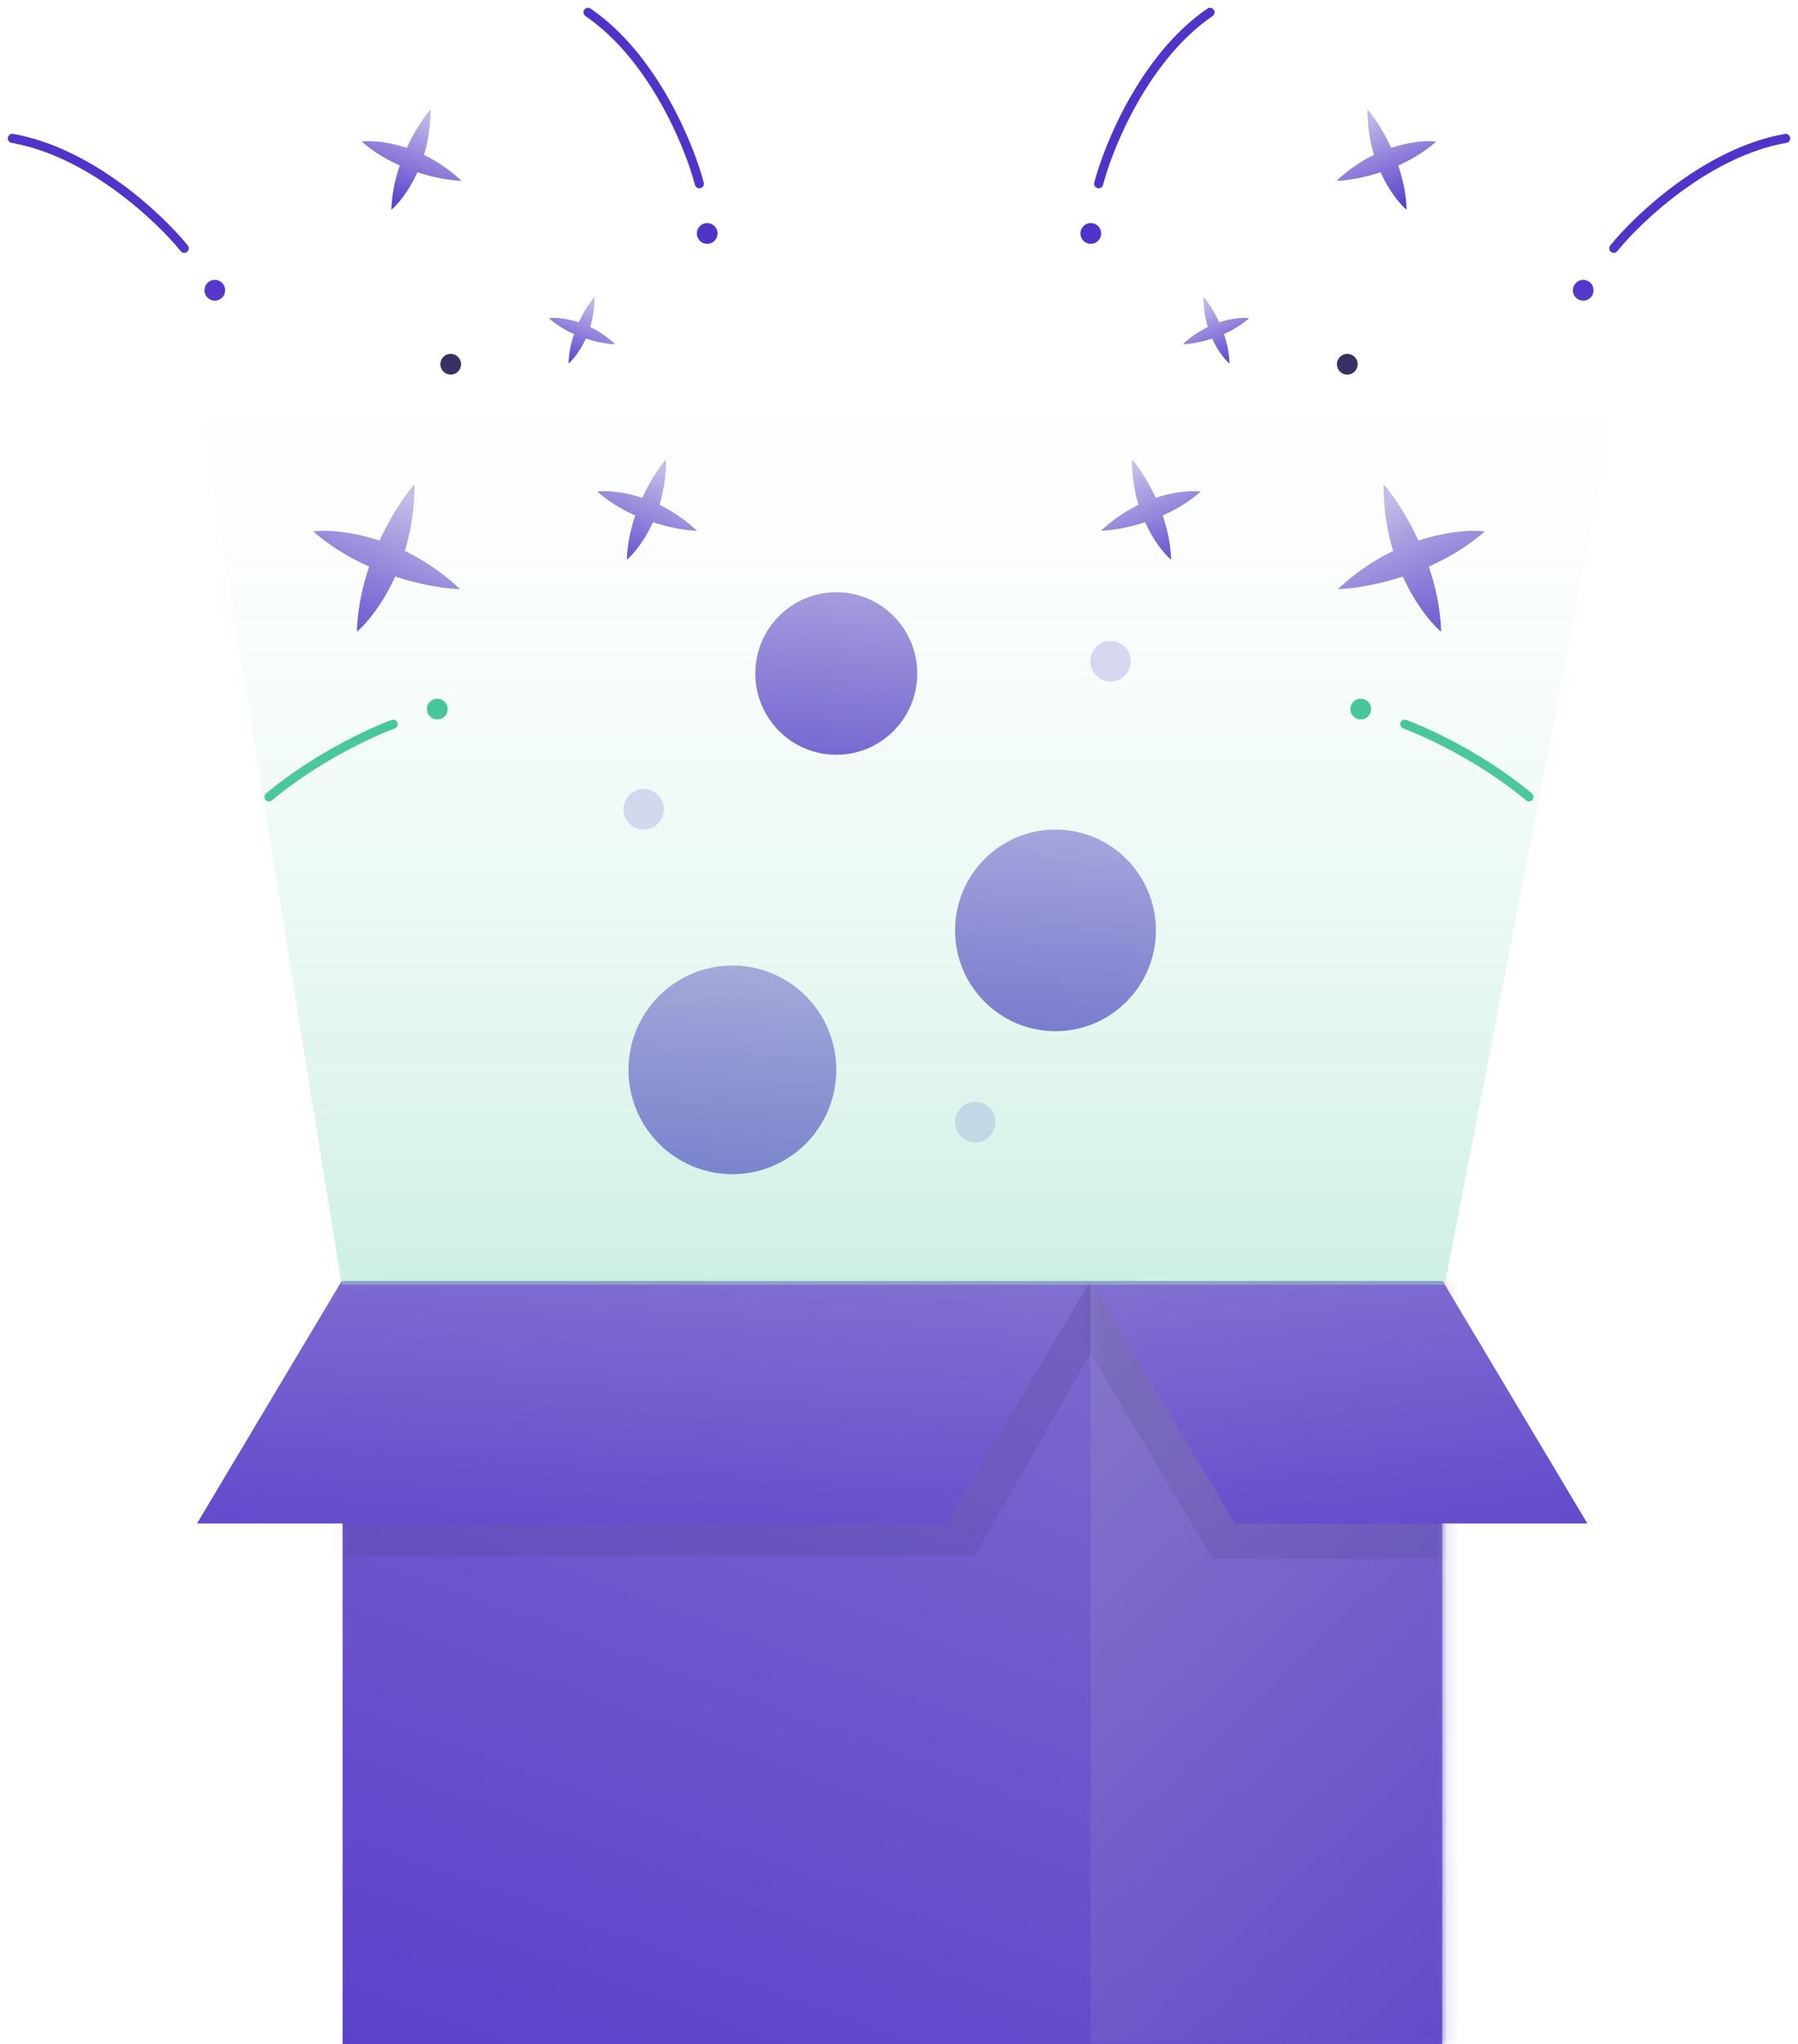 <svg width="146" height="166" fill="none" xmlns="http://www.w3.org/2000/svg"><path fill-rule="evenodd" clip-rule="evenodd" d="M52.156 40.423c.652-1.423 1.417-2.528 1.922-3.11a12.277 12.277 0 0 1-.528 3.678 12.18 12.18 0 0 1 3.048 2.109c-.77-.024-2.096-.21-3.58-.696-.683 1.514-1.548 2.56-2.114 3.046.038-1.274.305-2.495.68-3.596-1.06-.472-2.134-1.104-3.091-1.941.74-.087 2.091-.014 3.663.51z" fill="url(#a)"/><path fill-rule="evenodd" clip-rule="evenodd" d="M46.997 26.172c.434-.947.943-1.682 1.28-2.07a8.169 8.169 0 0 1-.352 2.448c.67.325 1.364.778 2.029 1.404-.512-.015-1.395-.14-2.383-.463-.455 1.008-1.03 1.704-1.407 2.027.025-.848.203-1.66.453-2.393a8.167 8.167 0 0 1-2.058-1.292c.493-.058 1.392-.01 2.438.34z" fill="url(#b)"/><path fill-rule="evenodd" clip-rule="evenodd" d="M33.033 12.007c.653-1.423 1.417-2.528 1.922-3.11a12.273 12.273 0 0 1-.527 3.677 12.178 12.178 0 0 1 3.049 2.11c-.77-.023-2.097-.21-3.581-.696-.684 1.514-1.548 2.56-2.115 3.046.039-1.274.306-2.495.68-3.597-1.059-.471-2.132-1.103-3.09-1.94.74-.087 2.091-.014 3.662.51z" fill="url(#c)"/><path fill-rule="evenodd" clip-rule="evenodd" d="M30.821 43.9c.96-2.093 2.085-3.719 2.829-4.576a18.059 18.059 0 0 1-.777 5.412 17.917 17.917 0 0 1 4.484 3.102c-1.132-.034-3.084-.31-5.266-1.023-1.006 2.227-2.278 3.765-3.111 4.48.056-1.873.449-3.67 1-5.29-1.559-.694-3.139-1.624-4.548-2.855 1.09-.129 3.078-.021 5.39.75z" fill="url(#d)"/><ellipse rx=".842" ry=".844" transform="rotate(21.464 -59.724 111.336) skewX(.155)" fill="#2F235A"/><ellipse rx=".842" ry=".844" transform="rotate(21.464 -21.294 160.976) skewX(.155)" fill="#5133CA"/><ellipse rx=".842" ry=".844" transform="rotate(21.464 -53.457 57.801) skewX(.155)" fill="#5133CA"/><ellipse rx=".842" ry=".844" transform="rotate(21.464 -134.14 122.462) skewX(.155)" fill="#23BB86"/><path d="M56.789 14.92C55.97 11.78 53.016 4.602 47.747 1M14.96 20.163c-2.036-2.52-7.68-7.83-13.96-8.927" stroke="#5133CA" stroke-width=".737" stroke-linecap="round"/><path d="M31.929 58.806c-1.805.66-6.348 2.766-10.083 5.902" stroke="#23BB86" stroke-width=".737" stroke-linecap="round"/><path fill-rule="evenodd" clip-rule="evenodd" d="M93.846 40.423c-.653-1.423-1.418-2.528-1.923-3.11-.01 1.374.201 2.606.528 3.678a12.177 12.177 0 0 0-3.048 2.109c.77-.024 2.096-.21 3.58-.696.683 1.514 1.548 2.56 2.114 3.046-.038-1.274-.305-2.495-.68-3.596 1.06-.472 2.134-1.104 3.091-1.941-.74-.087-2.091-.014-3.662.51z" fill="url(#e)"/><path fill-rule="evenodd" clip-rule="evenodd" d="M99.005 26.172c-.435-.947-.944-1.682-1.28-2.07a8.169 8.169 0 0 0 .351 2.448 8.107 8.107 0 0 0-2.028 1.404c.511-.015 1.395-.14 2.382-.463.455 1.008 1.03 1.704 1.408 2.027a8.231 8.231 0 0 0-.453-2.393 8.189 8.189 0 0 0 2.058-1.292c-.493-.058-1.393-.01-2.438.34z" fill="url(#f)"/><path fill-rule="evenodd" clip-rule="evenodd" d="M112.968 12.007c-.653-1.423-1.417-2.528-1.922-3.11a12.29 12.29 0 0 0 .527 3.677 12.198 12.198 0 0 0-3.049 2.11c.77-.023 2.097-.21 3.581-.696.684 1.514 1.548 2.56 2.115 3.046-.039-1.274-.306-2.495-.681-3.597 1.06-.471 2.133-1.103 3.09-1.94-.74-.087-2.091-.014-3.661.51z" fill="url(#g)"/><path fill-rule="evenodd" clip-rule="evenodd" d="M115.18 43.9c-.961-2.093-2.085-3.719-2.829-4.576a18.064 18.064 0 0 0 .777 5.412 17.929 17.929 0 0 0-4.484 3.102c1.132-.034 3.084-.31 5.266-1.023 1.006 2.227 2.278 3.765 3.111 4.48-.056-1.873-.449-3.67-1.001-5.29 1.56-.694 3.14-1.624 4.549-2.855-1.09-.129-3.078-.021-5.389.75z" fill="url(#h)"/><ellipse rx=".842" ry=".844" transform="matrix(-.931 .366 .363 .932 109.403 29.576)" fill="#2F235A"/><ellipse rx=".842" ry=".844" transform="matrix(-.931 .366 .363 .932 88.573 18.956)" fill="#5133CA"/><ellipse rx=".842" ry=".844" transform="matrix(-.931 .366 .363 .932 128.558 23.57)" fill="#5133CA"/><ellipse rx=".842" ry=".844" transform="matrix(-.931 .366 .363 .932 110.493 57.578)" fill="#23BB86"/><path d="M89.212 14.92c.819-3.14 3.773-10.317 9.042-13.92m32.787 19.163c2.036-2.52 7.679-7.83 13.96-8.927" stroke="#5133CA" stroke-width=".737" stroke-linecap="round"/><path d="M114.072 58.806c1.805.66 6.348 2.766 10.083 5.902" stroke="#23BB86" stroke-width=".737" stroke-linecap="round"/><path fill="url(#i)" d="M27.819 104.03h89.29V166h-89.29z"/><mask id="j" maskUnits="userSpaceOnUse" x="27" y="104" width="91" height="62"><path fill="#C4C4C4" d="M27.819 104.03h89.29V166h-89.29z"/></mask><g mask="url(#j)"><path d="M32.044 102.452h60.8l-13.742 23.957-60.8.001 13.742-23.958z" fill="#000" fill-opacity=".07"/><path fill="url(#k)" d="M88.54 104.03h89.29V166H88.54z"/></g><path d="M27.74 104.03h60.8l-11.744 19.678h-60.8L27.74 104.03z" fill="url(#l)"/><mask id="m" maskUnits="userSpaceOnUse" x="88" y="104" width="30" height="62"><path fill="#C4C4C4" d="M88.54 104.03h28.569V166H88.54z"/></mask><g mask="url(#m)"><path d="M113.631 103.927H85.018l13.444 22.655h28.614l-13.445-22.655z" fill="#000" fill-opacity=".07"/></g><path d="M117.154 104.03H88.54l11.745 19.678h28.613l-11.744-19.678z" fill="url(#n)"/><ellipse cx="59.471" cy="86.871" rx="8.438" ry="8.472" fill="url(#o)"/><ellipse cx="85.707" cy="75.547" rx="8.154" ry="8.186" fill="url(#p)"/><ellipse cx="67.909" cy="54.688" rx="6.575" ry="6.601" fill="url(#q)"/><ellipse cx="90.18" cy="53.692" rx="1.64" ry="1.646" fill="#5133CA" fill-opacity=".23"/><ellipse cx="79.193" cy="91.111" rx="1.64" ry="1.646" fill="#5133CA" fill-opacity=".23"/><ellipse cx="52.268" cy="65.714" rx="1.64" ry="1.646" fill="#5133CA" fill-opacity=".23"/><path d="M117.319 104.324h-89.57L13.991 19.169h119.846l-16.519 85.155z" fill="url(#r)"/><defs><linearGradient id="a" x1="53.829" y1="38.214" x2="50.828" y2="45.846" gradientUnits="userSpaceOnUse"><stop stop-color="#BEB4E6"/><stop offset="1" stop-color="#5133CA"/></linearGradient><linearGradient id="b" x1="48.111" y1="24.702" x2="46.114" y2="29.782" gradientUnits="userSpaceOnUse"><stop stop-color="#BEB4E6"/><stop offset="1" stop-color="#5133CA"/></linearGradient><linearGradient id="c" x1="34.708" y1="9.798" x2="31.707" y2="17.43" gradientUnits="userSpaceOnUse"><stop stop-color="#BEB4E6"/><stop offset="1" stop-color="#5133CA"/></linearGradient><linearGradient id="d" x1="33.284" y1="40.65" x2="28.869" y2="51.879" gradientUnits="userSpaceOnUse"><stop stop-color="#BEB4E6"/><stop offset="1" stop-color="#5133CA"/></linearGradient><linearGradient id="e" x1="92.172" y1="38.214" x2="95.173" y2="45.846" gradientUnits="userSpaceOnUse"><stop stop-color="#BEB4E6"/><stop offset="1" stop-color="#5133CA"/></linearGradient><linearGradient id="f" x1="97.89" y1="24.702" x2="99.888" y2="29.782" gradientUnits="userSpaceOnUse"><stop stop-color="#BEB4E6"/><stop offset="1" stop-color="#5133CA"/></linearGradient><linearGradient id="g" x1="111.293" y1="9.798" x2="114.294" y2="17.43" gradientUnits="userSpaceOnUse"><stop stop-color="#BEB4E6"/><stop offset="1" stop-color="#5133CA"/></linearGradient><linearGradient id="h" x1="112.717" y1="40.65" x2="117.132" y2="51.879" gradientUnits="userSpaceOnUse"><stop stop-color="#BEB4E6"/><stop offset="1" stop-color="#5133CA"/></linearGradient><linearGradient id="i" x1="57.646" y1="92.557" x2="21.808" y2="190.874" gradientUnits="userSpaceOnUse"><stop stop-color="#7D69CE"/><stop offset="1" stop-color="#5133CA"/></linearGradient><linearGradient id="k" x1="43.053" y1="100.1" x2="151.515" y2="215.544" gradientUnits="userSpaceOnUse"><stop offset=".026" stop-color="#988CCA"/><stop offset=".833" stop-color="#5133CA"/></linearGradient><linearGradient id="l" x1="28.992" y1="96.997" x2="26.079" y2="138.923" gradientUnits="userSpaceOnUse"><stop stop-color="#8774D1"/><stop offset="1" stop-color="#5133CA"/></linearGradient><linearGradient id="n" x1="121.669" y1="96.997" x2="126.849" y2="138.479" gradientUnits="userSpaceOnUse"><stop stop-color="#8774D1"/><stop offset="1" stop-color="#5133CA"/></linearGradient><linearGradient id="o" x1="60.111" y1="75.603" x2="58.493" y2="98.469" gradientUnits="userSpaceOnUse"><stop stop-color="#A698DD"/><stop offset="1" stop-color="#5133CA"/></linearGradient><linearGradient id="p" x1="86.324" y1="64.659" x2="84.761" y2="86.754" gradientUnits="userSpaceOnUse"><stop stop-color="#A698DD"/><stop offset="1" stop-color="#5133CA"/></linearGradient><linearGradient id="q" x1="68.407" y1="45.908" x2="67.146" y2="63.726" gradientUnits="userSpaceOnUse"><stop stop-color="#A698DD"/><stop offset="1" stop-color="#5133CA"/></linearGradient><linearGradient id="r" x1="72.93" y1="19.169" x2="72.93" y2="200.082" gradientUnits="userSpaceOnUse"><stop stop-color="#fff" stop-opacity="0"/><stop offset="1" stop-color="#23BB86"/></linearGradient></defs></svg>